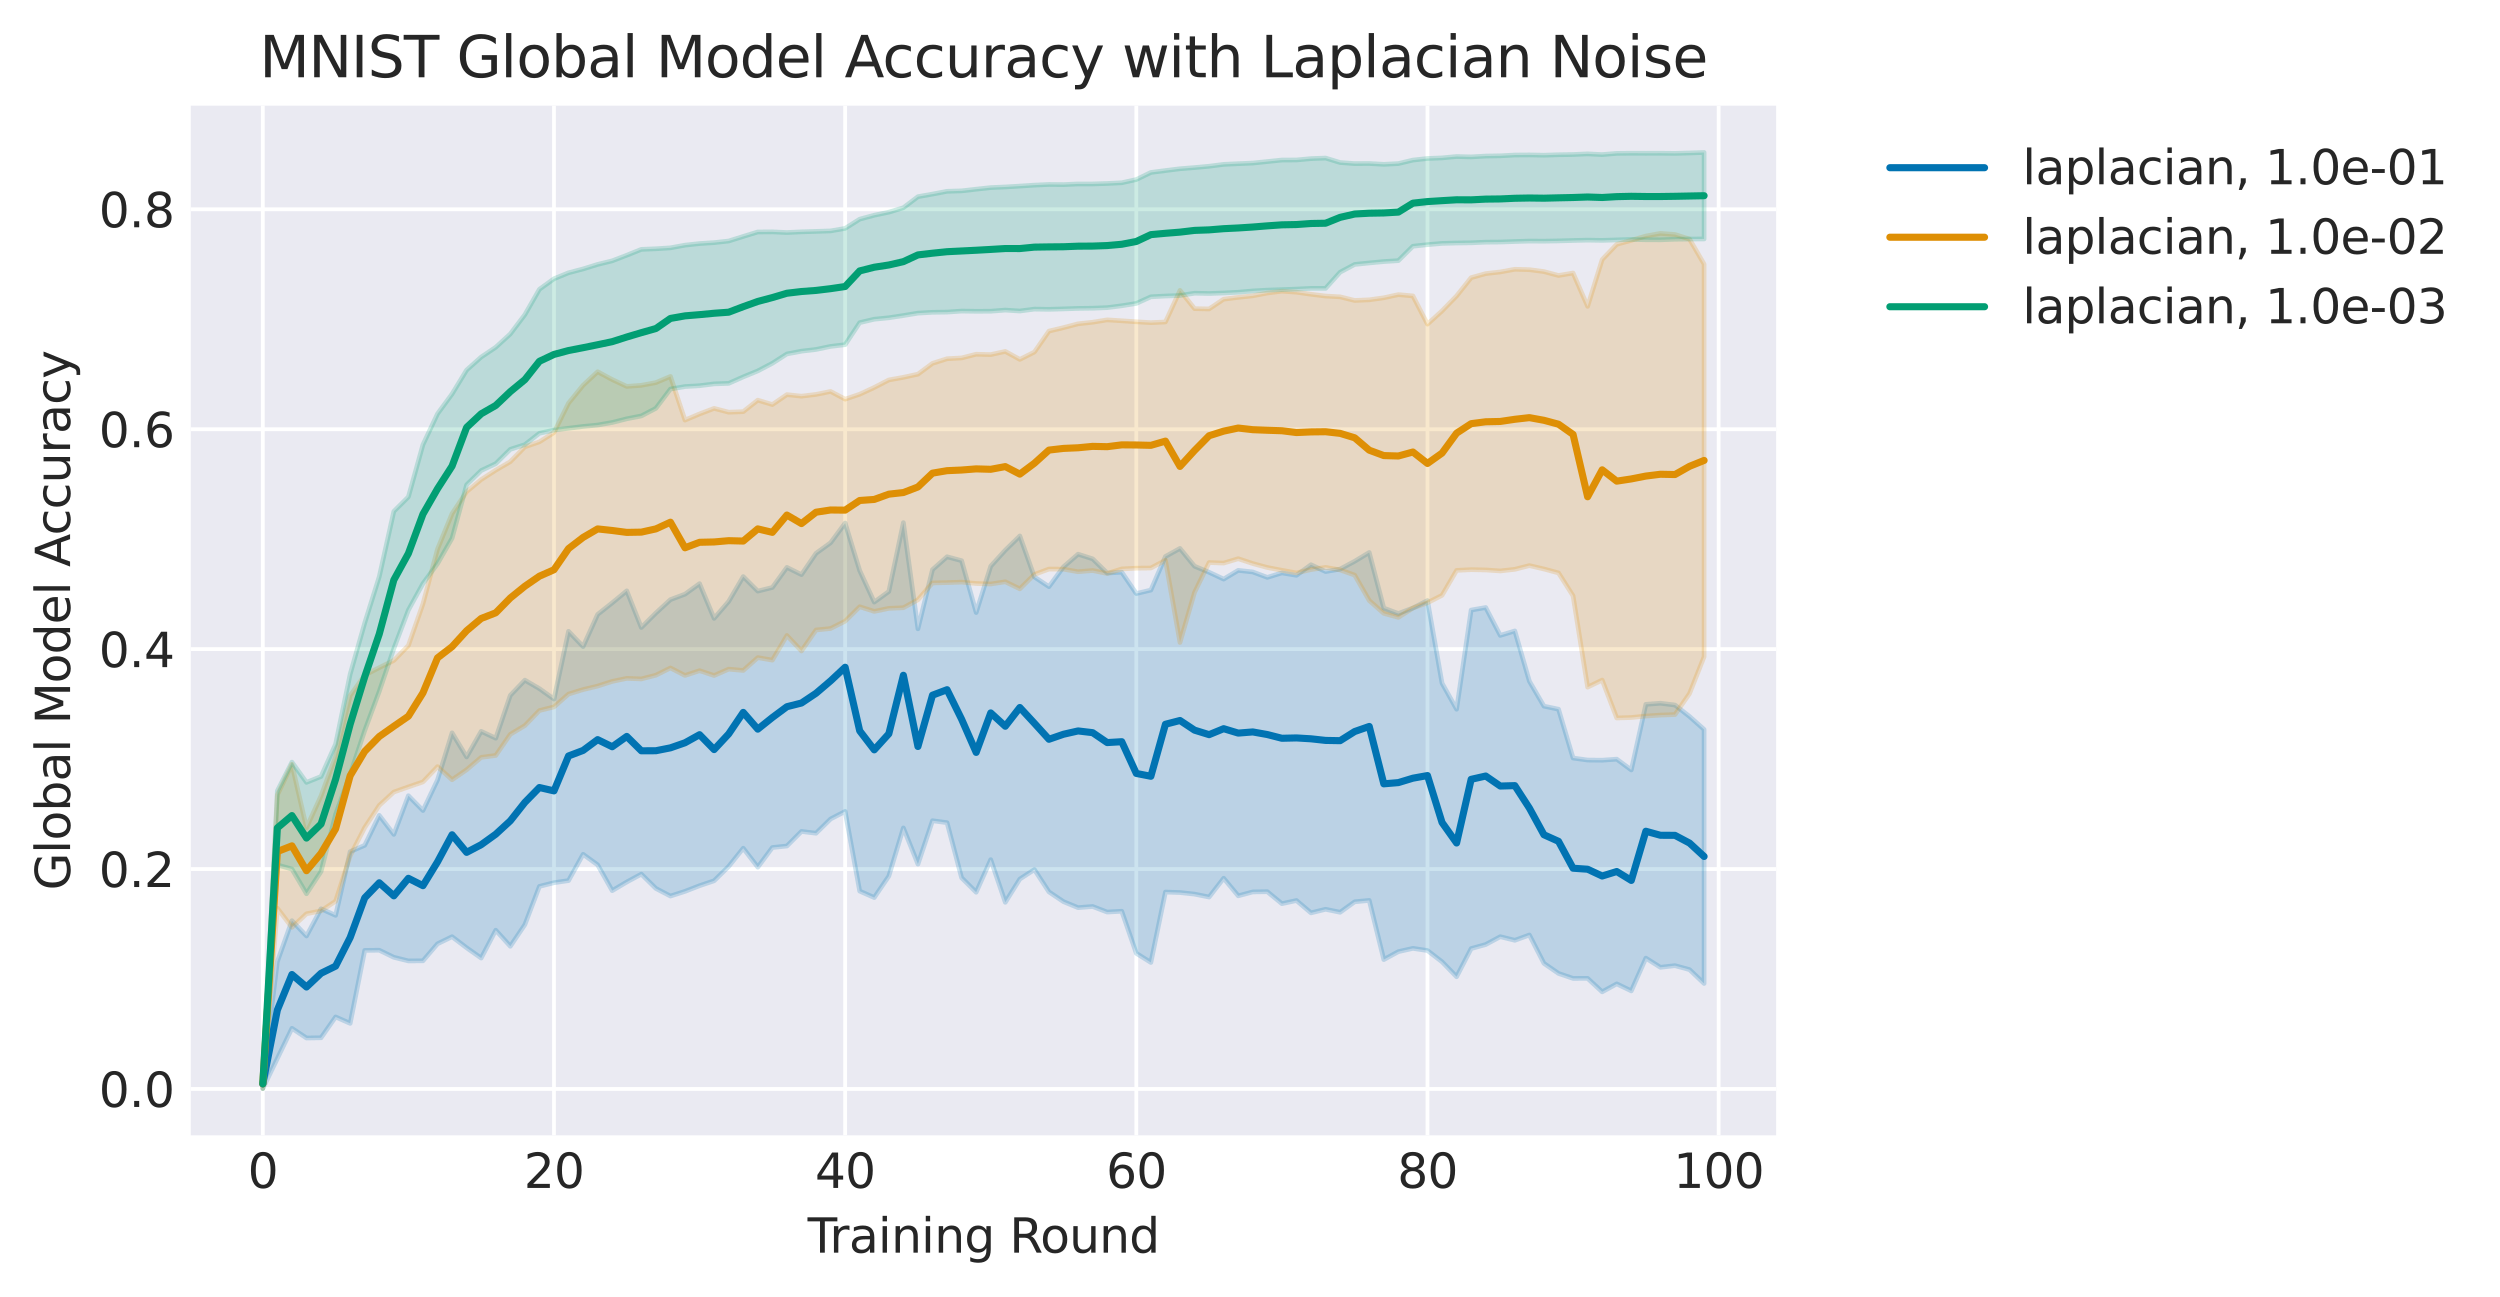 <?xml version="1.0" encoding="utf-8" standalone="no"?>
<!DOCTYPE svg PUBLIC "-//W3C//DTD SVG 1.1//EN"
  "http://www.w3.org/Graphics/SVG/1.1/DTD/svg11.dtd">
<svg height="273.814pt" version="1.1" viewBox="0 0 527.941 273.814" width="527.941pt" xmlns="http://www.w3.org/2000/svg" xmlns:xlink="http://www.w3.org/1999/xlink">
 <defs>
  <style type="text/css">*{stroke-linecap:butt;stroke-linejoin:round;}</style>
 </defs>
 <g id="figure_1">
  <g id="patch_1">
   <path d="M 0 273.814 
L 527.941 273.814 
L 527.941 0 
L 0 0 
z
" style="fill:#ffffff;"/>
  </g>
  <g id="axes_1">
   <g id="patch_2">
    <path d="M 40.281 239.758 
L 375.081 239.758 
L 375.081 22.318 
L 40.281 22.318 
z
" style="fill:#eaeaf2;"/>
   </g>
   <g id="matplotlib.axis_1">
    <g id="xtick_1">
     <g id="line2d_1">
      <path clip-path="url(#pd0e76e15e3)" d="M 55.499 239.758 
L 55.499 22.318 
" style="fill:none;stroke:#ffffff;stroke-linecap:round;stroke-width:0.8;"/>
     </g>
     <g id="line2d_2"/>
     <g id="text_1">
      <!-- 0 -->
      <g style="fill:#262626;" transform="translate(52.318 250.857)scale(0.1 -0.1)">
       <defs>
        <path d="M 2034 4250 
Q 1547 4250 1301 3770 
Q 1056 3291 1056 2328 
Q 1056 1369 1301 889 
Q 1547 409 2034 409 
Q 2525 409 2770 889 
Q 3016 1369 3016 2328 
Q 3016 3291 2770 3770 
Q 2525 4250 2034 4250 
z
M 2034 4750 
Q 2819 4750 3233 4129 
Q 3647 3509 3647 2328 
Q 3647 1150 3233 529 
Q 2819 -91 2034 -91 
Q 1250 -91 836 529 
Q 422 1150 422 2328 
Q 422 3509 836 4129 
Q 1250 4750 2034 4750 
z
" id="DejaVuSans-30" transform="scale(0.016)"/>
       </defs>
       <use xlink:href="#DejaVuSans-30"/>
      </g>
     </g>
    </g>
    <g id="xtick_2">
     <g id="line2d_3">
      <path clip-path="url(#pd0e76e15e3)" d="M 116.987 239.758 
L 116.987 22.318 
" style="fill:none;stroke:#ffffff;stroke-linecap:round;stroke-width:0.8;"/>
     </g>
     <g id="line2d_4"/>
     <g id="text_2">
      <!-- 20 -->
      <g style="fill:#262626;" transform="translate(110.625 250.857)scale(0.1 -0.1)">
       <defs>
        <path d="M 1228 531 
L 3431 531 
L 3431 0 
L 469 0 
L 469 531 
Q 828 903 1448 1529 
Q 2069 2156 2228 2338 
Q 2531 2678 2651 2914 
Q 2772 3150 2772 3378 
Q 2772 3750 2511 3984 
Q 2250 4219 1831 4219 
Q 1534 4219 1204 4116 
Q 875 4013 500 3803 
L 500 4441 
Q 881 4594 1212 4672 
Q 1544 4750 1819 4750 
Q 2544 4750 2975 4387 
Q 3406 4025 3406 3419 
Q 3406 3131 3298 2873 
Q 3191 2616 2906 2266 
Q 2828 2175 2409 1742 
Q 1991 1309 1228 531 
z
" id="DejaVuSans-32" transform="scale(0.016)"/>
       </defs>
       <use xlink:href="#DejaVuSans-32"/>
       <use x="63.623" xlink:href="#DejaVuSans-30"/>
      </g>
     </g>
    </g>
    <g id="xtick_3">
     <g id="line2d_5">
      <path clip-path="url(#pd0e76e15e3)" d="M 178.475 239.758 
L 178.475 22.318 
" style="fill:none;stroke:#ffffff;stroke-linecap:round;stroke-width:0.8;"/>
     </g>
     <g id="line2d_6"/>
     <g id="text_3">
      <!-- 40 -->
      <g style="fill:#262626;" transform="translate(172.112 250.857)scale(0.1 -0.1)">
       <defs>
        <path d="M 2419 4116 
L 825 1625 
L 2419 1625 
L 2419 4116 
z
M 2253 4666 
L 3047 4666 
L 3047 1625 
L 3713 1625 
L 3713 1100 
L 3047 1100 
L 3047 0 
L 2419 0 
L 2419 1100 
L 313 1100 
L 313 1709 
L 2253 4666 
z
" id="DejaVuSans-34" transform="scale(0.016)"/>
       </defs>
       <use xlink:href="#DejaVuSans-34"/>
       <use x="63.623" xlink:href="#DejaVuSans-30"/>
      </g>
     </g>
    </g>
    <g id="xtick_4">
     <g id="line2d_7">
      <path clip-path="url(#pd0e76e15e3)" d="M 239.962 239.758 
L 239.962 22.318 
" style="fill:none;stroke:#ffffff;stroke-linecap:round;stroke-width:0.8;"/>
     </g>
     <g id="line2d_8"/>
     <g id="text_4">
      <!-- 60 -->
      <g style="fill:#262626;" transform="translate(233.6 250.857)scale(0.1 -0.1)">
       <defs>
        <path d="M 2113 2584 
Q 1688 2584 1439 2293 
Q 1191 2003 1191 1497 
Q 1191 994 1439 701 
Q 1688 409 2113 409 
Q 2538 409 2786 701 
Q 3034 994 3034 1497 
Q 3034 2003 2786 2293 
Q 2538 2584 2113 2584 
z
M 3366 4563 
L 3366 3988 
Q 3128 4100 2886 4159 
Q 2644 4219 2406 4219 
Q 1781 4219 1451 3797 
Q 1122 3375 1075 2522 
Q 1259 2794 1537 2939 
Q 1816 3084 2150 3084 
Q 2853 3084 3261 2657 
Q 3669 2231 3669 1497 
Q 3669 778 3244 343 
Q 2819 -91 2113 -91 
Q 1303 -91 875 529 
Q 447 1150 447 2328 
Q 447 3434 972 4092 
Q 1497 4750 2381 4750 
Q 2619 4750 2861 4703 
Q 3103 4656 3366 4563 
z
" id="DejaVuSans-36" transform="scale(0.016)"/>
       </defs>
       <use xlink:href="#DejaVuSans-36"/>
       <use x="63.623" xlink:href="#DejaVuSans-30"/>
      </g>
     </g>
    </g>
    <g id="xtick_5">
     <g id="line2d_9">
      <path clip-path="url(#pd0e76e15e3)" d="M 301.45 239.758 
L 301.45 22.318 
" style="fill:none;stroke:#ffffff;stroke-linecap:round;stroke-width:0.8;"/>
     </g>
     <g id="line2d_10"/>
     <g id="text_5">
      <!-- 80 -->
      <g style="fill:#262626;" transform="translate(295.087 250.857)scale(0.1 -0.1)">
       <defs>
        <path d="M 2034 2216 
Q 1584 2216 1326 1975 
Q 1069 1734 1069 1313 
Q 1069 891 1326 650 
Q 1584 409 2034 409 
Q 2484 409 2743 651 
Q 3003 894 3003 1313 
Q 3003 1734 2745 1975 
Q 2488 2216 2034 2216 
z
M 1403 2484 
Q 997 2584 770 2862 
Q 544 3141 544 3541 
Q 544 4100 942 4425 
Q 1341 4750 2034 4750 
Q 2731 4750 3128 4425 
Q 3525 4100 3525 3541 
Q 3525 3141 3298 2862 
Q 3072 2584 2669 2484 
Q 3125 2378 3379 2068 
Q 3634 1759 3634 1313 
Q 3634 634 3220 271 
Q 2806 -91 2034 -91 
Q 1263 -91 848 271 
Q 434 634 434 1313 
Q 434 1759 690 2068 
Q 947 2378 1403 2484 
z
M 1172 3481 
Q 1172 3119 1398 2916 
Q 1625 2713 2034 2713 
Q 2441 2713 2670 2916 
Q 2900 3119 2900 3481 
Q 2900 3844 2670 4047 
Q 2441 4250 2034 4250 
Q 1625 4250 1398 4047 
Q 1172 3844 1172 3481 
z
" id="DejaVuSans-38" transform="scale(0.016)"/>
       </defs>
       <use xlink:href="#DejaVuSans-38"/>
       <use x="63.623" xlink:href="#DejaVuSans-30"/>
      </g>
     </g>
    </g>
    <g id="xtick_6">
     <g id="line2d_11">
      <path clip-path="url(#pd0e76e15e3)" d="M 362.937 239.758 
L 362.937 22.318 
" style="fill:none;stroke:#ffffff;stroke-linecap:round;stroke-width:0.8;"/>
     </g>
     <g id="line2d_12"/>
     <g id="text_6">
      <!-- 100 -->
      <g style="fill:#262626;" transform="translate(353.394 250.857)scale(0.1 -0.1)">
       <defs>
        <path d="M 794 531 
L 1825 531 
L 1825 4091 
L 703 3866 
L 703 4441 
L 1819 4666 
L 2450 4666 
L 2450 531 
L 3481 531 
L 3481 0 
L 794 0 
L 794 531 
z
" id="DejaVuSans-31" transform="scale(0.016)"/>
       </defs>
       <use xlink:href="#DejaVuSans-31"/>
       <use x="63.623" xlink:href="#DejaVuSans-30"/>
       <use x="127.246" xlink:href="#DejaVuSans-30"/>
      </g>
     </g>
    </g>
    <g id="text_7">
     <!-- Training Round -->
     <g style="fill:#262626;" transform="translate(170.546 264.535)scale(0.1 -0.1)">
      <defs>
       <path d="M -19 4666 
L 3928 4666 
L 3928 4134 
L 2272 4134 
L 2272 0 
L 1638 0 
L 1638 4134 
L -19 4134 
L -19 4666 
z
" id="DejaVuSans-54" transform="scale(0.016)"/>
       <path d="M 2631 2963 
Q 2534 3019 2420 3045 
Q 2306 3072 2169 3072 
Q 1681 3072 1420 2755 
Q 1159 2438 1159 1844 
L 1159 0 
L 581 0 
L 581 3500 
L 1159 3500 
L 1159 2956 
Q 1341 3275 1631 3429 
Q 1922 3584 2338 3584 
Q 2397 3584 2469 3576 
Q 2541 3569 2628 3553 
L 2631 2963 
z
" id="DejaVuSans-72" transform="scale(0.016)"/>
       <path d="M 2194 1759 
Q 1497 1759 1228 1600 
Q 959 1441 959 1056 
Q 959 750 1161 570 
Q 1363 391 1709 391 
Q 2188 391 2477 730 
Q 2766 1069 2766 1631 
L 2766 1759 
L 2194 1759 
z
M 3341 1997 
L 3341 0 
L 2766 0 
L 2766 531 
Q 2569 213 2275 61 
Q 1981 -91 1556 -91 
Q 1019 -91 701 211 
Q 384 513 384 1019 
Q 384 1609 779 1909 
Q 1175 2209 1959 2209 
L 2766 2209 
L 2766 2266 
Q 2766 2663 2505 2880 
Q 2244 3097 1772 3097 
Q 1472 3097 1187 3025 
Q 903 2953 641 2809 
L 641 3341 
Q 956 3463 1253 3523 
Q 1550 3584 1831 3584 
Q 2591 3584 2966 3190 
Q 3341 2797 3341 1997 
z
" id="DejaVuSans-61" transform="scale(0.016)"/>
       <path d="M 603 3500 
L 1178 3500 
L 1178 0 
L 603 0 
L 603 3500 
z
M 603 4863 
L 1178 4863 
L 1178 4134 
L 603 4134 
L 603 4863 
z
" id="DejaVuSans-69" transform="scale(0.016)"/>
       <path d="M 3513 2113 
L 3513 0 
L 2938 0 
L 2938 2094 
Q 2938 2591 2744 2837 
Q 2550 3084 2163 3084 
Q 1697 3084 1428 2787 
Q 1159 2491 1159 1978 
L 1159 0 
L 581 0 
L 581 3500 
L 1159 3500 
L 1159 2956 
Q 1366 3272 1645 3428 
Q 1925 3584 2291 3584 
Q 2894 3584 3203 3211 
Q 3513 2838 3513 2113 
z
" id="DejaVuSans-6e" transform="scale(0.016)"/>
       <path d="M 2906 1791 
Q 2906 2416 2648 2759 
Q 2391 3103 1925 3103 
Q 1463 3103 1205 2759 
Q 947 2416 947 1791 
Q 947 1169 1205 825 
Q 1463 481 1925 481 
Q 2391 481 2648 825 
Q 2906 1169 2906 1791 
z
M 3481 434 
Q 3481 -459 3084 -895 
Q 2688 -1331 1869 -1331 
Q 1566 -1331 1297 -1286 
Q 1028 -1241 775 -1147 
L 775 -588 
Q 1028 -725 1275 -790 
Q 1522 -856 1778 -856 
Q 2344 -856 2625 -561 
Q 2906 -266 2906 331 
L 2906 616 
Q 2728 306 2450 153 
Q 2172 0 1784 0 
Q 1141 0 747 490 
Q 353 981 353 1791 
Q 353 2603 747 3093 
Q 1141 3584 1784 3584 
Q 2172 3584 2450 3431 
Q 2728 3278 2906 2969 
L 2906 3500 
L 3481 3500 
L 3481 434 
z
" id="DejaVuSans-67" transform="scale(0.016)"/>
       <path id="DejaVuSans-20" transform="scale(0.016)"/>
       <path d="M 2841 2188 
Q 3044 2119 3236 1894 
Q 3428 1669 3622 1275 
L 4263 0 
L 3584 0 
L 2988 1197 
Q 2756 1666 2539 1819 
Q 2322 1972 1947 1972 
L 1259 1972 
L 1259 0 
L 628 0 
L 628 4666 
L 2053 4666 
Q 2853 4666 3247 4331 
Q 3641 3997 3641 3322 
Q 3641 2881 3436 2590 
Q 3231 2300 2841 2188 
z
M 1259 4147 
L 1259 2491 
L 2053 2491 
Q 2509 2491 2742 2702 
Q 2975 2913 2975 3322 
Q 2975 3731 2742 3939 
Q 2509 4147 2053 4147 
L 1259 4147 
z
" id="DejaVuSans-52" transform="scale(0.016)"/>
       <path d="M 1959 3097 
Q 1497 3097 1228 2736 
Q 959 2375 959 1747 
Q 959 1119 1226 758 
Q 1494 397 1959 397 
Q 2419 397 2687 759 
Q 2956 1122 2956 1747 
Q 2956 2369 2687 2733 
Q 2419 3097 1959 3097 
z
M 1959 3584 
Q 2709 3584 3137 3096 
Q 3566 2609 3566 1747 
Q 3566 888 3137 398 
Q 2709 -91 1959 -91 
Q 1206 -91 779 398 
Q 353 888 353 1747 
Q 353 2609 779 3096 
Q 1206 3584 1959 3584 
z
" id="DejaVuSans-6f" transform="scale(0.016)"/>
       <path d="M 544 1381 
L 544 3500 
L 1119 3500 
L 1119 1403 
Q 1119 906 1312 657 
Q 1506 409 1894 409 
Q 2359 409 2629 706 
Q 2900 1003 2900 1516 
L 2900 3500 
L 3475 3500 
L 3475 0 
L 2900 0 
L 2900 538 
Q 2691 219 2414 64 
Q 2138 -91 1772 -91 
Q 1169 -91 856 284 
Q 544 659 544 1381 
z
M 1991 3584 
L 1991 3584 
z
" id="DejaVuSans-75" transform="scale(0.016)"/>
       <path d="M 2906 2969 
L 2906 4863 
L 3481 4863 
L 3481 0 
L 2906 0 
L 2906 525 
Q 2725 213 2448 61 
Q 2172 -91 1784 -91 
Q 1150 -91 751 415 
Q 353 922 353 1747 
Q 353 2572 751 3078 
Q 1150 3584 1784 3584 
Q 2172 3584 2448 3432 
Q 2725 3281 2906 2969 
z
M 947 1747 
Q 947 1113 1208 752 
Q 1469 391 1925 391 
Q 2381 391 2643 752 
Q 2906 1113 2906 1747 
Q 2906 2381 2643 2742 
Q 2381 3103 1925 3103 
Q 1469 3103 1208 2742 
Q 947 2381 947 1747 
z
" id="DejaVuSans-64" transform="scale(0.016)"/>
      </defs>
      <use xlink:href="#DejaVuSans-54"/>
      <use x="46.334" xlink:href="#DejaVuSans-72"/>
      <use x="87.447" xlink:href="#DejaVuSans-61"/>
      <use x="148.727" xlink:href="#DejaVuSans-69"/>
      <use x="176.51" xlink:href="#DejaVuSans-6e"/>
      <use x="239.889" xlink:href="#DejaVuSans-69"/>
      <use x="267.672" xlink:href="#DejaVuSans-6e"/>
      <use x="331.051" xlink:href="#DejaVuSans-67"/>
      <use x="394.527" xlink:href="#DejaVuSans-20"/>
      <use x="426.314" xlink:href="#DejaVuSans-52"/>
      <use x="491.297" xlink:href="#DejaVuSans-6f"/>
      <use x="552.479" xlink:href="#DejaVuSans-75"/>
      <use x="615.857" xlink:href="#DejaVuSans-6e"/>
      <use x="679.236" xlink:href="#DejaVuSans-64"/>
     </g>
    </g>
   </g>
   <g id="matplotlib.axis_2">
    <g id="ytick_1">
     <g id="line2d_13">
      <path clip-path="url(#pd0e76e15e3)" d="M 40.281 229.963 
L 375.081 229.963 
" style="fill:none;stroke:#ffffff;stroke-linecap:round;stroke-width:0.8;"/>
     </g>
     <g id="line2d_14"/>
     <g id="text_8">
      <!-- 0.0 -->
      <g style="fill:#262626;" transform="translate(20.878 233.762)scale(0.1 -0.1)">
       <defs>
        <path d="M 684 794 
L 1344 794 
L 1344 0 
L 684 0 
L 684 794 
z
" id="DejaVuSans-2e" transform="scale(0.016)"/>
       </defs>
       <use xlink:href="#DejaVuSans-30"/>
       <use x="63.623" xlink:href="#DejaVuSans-2e"/>
       <use x="95.41" xlink:href="#DejaVuSans-30"/>
      </g>
     </g>
    </g>
    <g id="ytick_2">
     <g id="line2d_15">
      <path clip-path="url(#pd0e76e15e3)" d="M 40.281 183.521 
L 375.081 183.521 
" style="fill:none;stroke:#ffffff;stroke-linecap:round;stroke-width:0.8;"/>
     </g>
     <g id="line2d_16"/>
     <g id="text_9">
      <!-- 0.2 -->
      <g style="fill:#262626;" transform="translate(20.878 187.32)scale(0.1 -0.1)">
       <use xlink:href="#DejaVuSans-30"/>
       <use x="63.623" xlink:href="#DejaVuSans-2e"/>
       <use x="95.41" xlink:href="#DejaVuSans-32"/>
      </g>
     </g>
    </g>
    <g id="ytick_3">
     <g id="line2d_17">
      <path clip-path="url(#pd0e76e15e3)" d="M 40.281 137.079 
L 375.081 137.079 
" style="fill:none;stroke:#ffffff;stroke-linecap:round;stroke-width:0.8;"/>
     </g>
     <g id="line2d_18"/>
     <g id="text_10">
      <!-- 0.4 -->
      <g style="fill:#262626;" transform="translate(20.878 140.879)scale(0.1 -0.1)">
       <use xlink:href="#DejaVuSans-30"/>
       <use x="63.623" xlink:href="#DejaVuSans-2e"/>
       <use x="95.41" xlink:href="#DejaVuSans-34"/>
      </g>
     </g>
    </g>
    <g id="ytick_4">
     <g id="line2d_19">
      <path clip-path="url(#pd0e76e15e3)" d="M 40.281 90.638 
L 375.081 90.638 
" style="fill:none;stroke:#ffffff;stroke-linecap:round;stroke-width:0.8;"/>
     </g>
     <g id="line2d_20"/>
     <g id="text_11">
      <!-- 0.6 -->
      <g style="fill:#262626;" transform="translate(20.878 94.437)scale(0.1 -0.1)">
       <use xlink:href="#DejaVuSans-30"/>
       <use x="63.623" xlink:href="#DejaVuSans-2e"/>
       <use x="95.41" xlink:href="#DejaVuSans-36"/>
      </g>
     </g>
    </g>
    <g id="ytick_5">
     <g id="line2d_21">
      <path clip-path="url(#pd0e76e15e3)" d="M 40.281 44.196 
L 375.081 44.196 
" style="fill:none;stroke:#ffffff;stroke-linecap:round;stroke-width:0.8;"/>
     </g>
     <g id="line2d_22"/>
     <g id="text_12">
      <!-- 0.8 -->
      <g style="fill:#262626;" transform="translate(20.878 47.995)scale(0.1 -0.1)">
       <use xlink:href="#DejaVuSans-30"/>
       <use x="63.623" xlink:href="#DejaVuSans-2e"/>
       <use x="95.41" xlink:href="#DejaVuSans-38"/>
      </g>
     </g>
    </g>
    <g id="text_13">
     <!-- Global Model Accuracy -->
     <g style="fill:#262626;" transform="translate(14.798 188.008)rotate(-90)scale(0.1 -0.1)">
      <defs>
       <path d="M 3809 666 
L 3809 1919 
L 2778 1919 
L 2778 2438 
L 4434 2438 
L 4434 434 
Q 4069 175 3628 42 
Q 3188 -91 2688 -91 
Q 1594 -91 976 548 
Q 359 1188 359 2328 
Q 359 3472 976 4111 
Q 1594 4750 2688 4750 
Q 3144 4750 3555 4637 
Q 3966 4525 4313 4306 
L 4313 3634 
Q 3963 3931 3569 4081 
Q 3175 4231 2741 4231 
Q 1884 4231 1454 3753 
Q 1025 3275 1025 2328 
Q 1025 1384 1454 906 
Q 1884 428 2741 428 
Q 3075 428 3337 486 
Q 3600 544 3809 666 
z
" id="DejaVuSans-47" transform="scale(0.016)"/>
       <path d="M 603 4863 
L 1178 4863 
L 1178 0 
L 603 0 
L 603 4863 
z
" id="DejaVuSans-6c" transform="scale(0.016)"/>
       <path d="M 3116 1747 
Q 3116 2381 2855 2742 
Q 2594 3103 2138 3103 
Q 1681 3103 1420 2742 
Q 1159 2381 1159 1747 
Q 1159 1113 1420 752 
Q 1681 391 2138 391 
Q 2594 391 2855 752 
Q 3116 1113 3116 1747 
z
M 1159 2969 
Q 1341 3281 1617 3432 
Q 1894 3584 2278 3584 
Q 2916 3584 3314 3078 
Q 3713 2572 3713 1747 
Q 3713 922 3314 415 
Q 2916 -91 2278 -91 
Q 1894 -91 1617 61 
Q 1341 213 1159 525 
L 1159 0 
L 581 0 
L 581 4863 
L 1159 4863 
L 1159 2969 
z
" id="DejaVuSans-62" transform="scale(0.016)"/>
       <path d="M 628 4666 
L 1569 4666 
L 2759 1491 
L 3956 4666 
L 4897 4666 
L 4897 0 
L 4281 0 
L 4281 4097 
L 3078 897 
L 2444 897 
L 1241 4097 
L 1241 0 
L 628 0 
L 628 4666 
z
" id="DejaVuSans-4d" transform="scale(0.016)"/>
       <path d="M 3597 1894 
L 3597 1613 
L 953 1613 
Q 991 1019 1311 708 
Q 1631 397 2203 397 
Q 2534 397 2845 478 
Q 3156 559 3463 722 
L 3463 178 
Q 3153 47 2828 -22 
Q 2503 -91 2169 -91 
Q 1331 -91 842 396 
Q 353 884 353 1716 
Q 353 2575 817 3079 
Q 1281 3584 2069 3584 
Q 2775 3584 3186 3129 
Q 3597 2675 3597 1894 
z
M 3022 2063 
Q 3016 2534 2758 2815 
Q 2500 3097 2075 3097 
Q 1594 3097 1305 2825 
Q 1016 2553 972 2059 
L 3022 2063 
z
" id="DejaVuSans-65" transform="scale(0.016)"/>
       <path d="M 2188 4044 
L 1331 1722 
L 3047 1722 
L 2188 4044 
z
M 1831 4666 
L 2547 4666 
L 4325 0 
L 3669 0 
L 3244 1197 
L 1141 1197 
L 716 0 
L 50 0 
L 1831 4666 
z
" id="DejaVuSans-41" transform="scale(0.016)"/>
       <path d="M 3122 3366 
L 3122 2828 
Q 2878 2963 2633 3030 
Q 2388 3097 2138 3097 
Q 1578 3097 1268 2742 
Q 959 2388 959 1747 
Q 959 1106 1268 751 
Q 1578 397 2138 397 
Q 2388 397 2633 464 
Q 2878 531 3122 666 
L 3122 134 
Q 2881 22 2623 -34 
Q 2366 -91 2075 -91 
Q 1284 -91 818 406 
Q 353 903 353 1747 
Q 353 2603 823 3093 
Q 1294 3584 2113 3584 
Q 2378 3584 2631 3529 
Q 2884 3475 3122 3366 
z
" id="DejaVuSans-63" transform="scale(0.016)"/>
       <path d="M 2059 -325 
Q 1816 -950 1584 -1140 
Q 1353 -1331 966 -1331 
L 506 -1331 
L 506 -850 
L 844 -850 
Q 1081 -850 1212 -737 
Q 1344 -625 1503 -206 
L 1606 56 
L 191 3500 
L 800 3500 
L 1894 763 
L 2988 3500 
L 3597 3500 
L 2059 -325 
z
" id="DejaVuSans-79" transform="scale(0.016)"/>
      </defs>
      <use xlink:href="#DejaVuSans-47"/>
      <use x="77.49" xlink:href="#DejaVuSans-6c"/>
      <use x="105.273" xlink:href="#DejaVuSans-6f"/>
      <use x="166.455" xlink:href="#DejaVuSans-62"/>
      <use x="229.932" xlink:href="#DejaVuSans-61"/>
      <use x="291.211" xlink:href="#DejaVuSans-6c"/>
      <use x="318.994" xlink:href="#DejaVuSans-20"/>
      <use x="350.781" xlink:href="#DejaVuSans-4d"/>
      <use x="437.061" xlink:href="#DejaVuSans-6f"/>
      <use x="498.242" xlink:href="#DejaVuSans-64"/>
      <use x="561.719" xlink:href="#DejaVuSans-65"/>
      <use x="623.242" xlink:href="#DejaVuSans-6c"/>
      <use x="651.025" xlink:href="#DejaVuSans-20"/>
      <use x="682.812" xlink:href="#DejaVuSans-41"/>
      <use x="749.471" xlink:href="#DejaVuSans-63"/>
      <use x="804.451" xlink:href="#DejaVuSans-63"/>
      <use x="859.432" xlink:href="#DejaVuSans-75"/>
      <use x="922.811" xlink:href="#DejaVuSans-72"/>
      <use x="963.924" xlink:href="#DejaVuSans-61"/>
      <use x="1025.203" xlink:href="#DejaVuSans-63"/>
      <use x="1080.184" xlink:href="#DejaVuSans-79"/>
     </g>
    </g>
   </g>
   <g id="PolyCollection_1">
    <defs>
     <path d="M 55.499 -45.935 
L 55.499 -43.94 
L 58.574 -50.301 
L 61.648 -56.655 
L 64.723 -54.611 
L 67.797 -54.661 
L 70.871 -59.059 
L 73.946 -57.703 
L 77.02 -73.114 
L 80.094 -73.151 
L 83.169 -71.655 
L 86.243 -70.891 
L 89.318 -70.912 
L 92.392 -74.504 
L 95.466 -76.004 
L 98.541 -73.662 
L 101.615 -71.496 
L 104.69 -77.376 
L 107.764 -73.984 
L 110.838 -78.551 
L 113.913 -86.63 
L 116.987 -87.408 
L 120.061 -87.853 
L 123.136 -93.404 
L 126.21 -91.177 
L 129.285 -85.73 
L 132.359 -87.556 
L 135.433 -89.219 
L 138.508 -86.194 
L 141.582 -84.589 
L 144.656 -85.578 
L 147.731 -86.774 
L 150.805 -87.813 
L 153.88 -90.842 
L 156.954 -94.689 
L 160.028 -90.688 
L 163.103 -94.836 
L 166.177 -95.157 
L 169.251 -98.232 
L 172.326 -97.855 
L 175.4 -100.865 
L 178.475 -102.457 
L 181.549 -85.631 
L 184.623 -84.27 
L 187.698 -88.802 
L 190.772 -98.976 
L 193.847 -91.329 
L 196.921 -100.494 
L 199.995 -100.087 
L 203.07 -88.445 
L 206.144 -85.395 
L 209.218 -92.276 
L 212.293 -83.271 
L 215.367 -88.18 
L 218.442 -90.182 
L 221.516 -85.468 
L 224.59 -83.403 
L 227.665 -82.136 
L 230.739 -82.384 
L 233.813 -81.206 
L 236.888 -81.38 
L 239.962 -72.496 
L 243.037 -70.565 
L 246.111 -85.434 
L 249.185 -85.328 
L 252.26 -84.998 
L 255.334 -84.38 
L 258.409 -88.348 
L 261.483 -84.638 
L 264.557 -85.464 
L 267.632 -85.507 
L 270.706 -82.983 
L 273.78 -83.641 
L 276.855 -81.04 
L 279.929 -81.797 
L 283.004 -81.164 
L 286.078 -83.378 
L 289.152 -83.667 
L 292.227 -71.172 
L 295.301 -72.848 
L 298.375 -73.543 
L 301.45 -73.081 
L 304.524 -70.708 
L 307.599 -67.552 
L 310.673 -73.496 
L 313.747 -74.351 
L 316.822 -76.007 
L 319.896 -75.245 
L 322.971 -76.366 
L 326.045 -70.375 
L 329.119 -68.25 
L 332.194 -67.196 
L 335.268 -67.204 
L 338.342 -64.362 
L 341.417 -66.045 
L 344.491 -64.56 
L 347.566 -71.479 
L 350.64 -69.541 
L 353.714 -69.892 
L 356.789 -69.051 
L 359.863 -66.129 
L 359.863 -119.769 
L 359.863 -119.769 
L 356.789 -122.508 
L 353.714 -124.929 
L 350.64 -125.309 
L 347.566 -125.072 
L 344.491 -111.22 
L 341.417 -113.497 
L 338.342 -113.276 
L 335.268 -113.308 
L 332.194 -113.739 
L 329.119 -124.046 
L 326.045 -124.69 
L 322.971 -129.955 
L 319.896 -140.573 
L 316.822 -139.632 
L 313.747 -145.519 
L 310.673 -144.982 
L 307.599 -124.042 
L 304.524 -129.547 
L 301.45 -146.987 
L 298.375 -145.416 
L 295.301 -144.248 
L 292.227 -145.402 
L 289.152 -157.143 
L 286.078 -155.29 
L 283.004 -153.637 
L 279.929 -153.115 
L 276.855 -154.551 
L 273.78 -152.322 
L 270.706 -152.835 
L 267.632 -151.884 
L 264.557 -153.029 
L 261.483 -153.367 
L 258.409 -151.522 
L 255.334 -152.964 
L 252.26 -154.244 
L 249.185 -158.001 
L 246.111 -156.299 
L 243.037 -149.201 
L 239.962 -148.472 
L 236.888 -152.986 
L 233.813 -152.794 
L 230.739 -155.802 
L 227.665 -156.781 
L 224.59 -154.115 
L 221.516 -149.926 
L 218.442 -151.975 
L 215.367 -160.629 
L 212.293 -157.626 
L 209.218 -154.246 
L 206.144 -144.461 
L 203.07 -155.412 
L 199.995 -156.24 
L 196.921 -153.523 
L 193.847 -141.023 
L 190.772 -163.441 
L 187.698 -148.902 
L 184.623 -146.665 
L 181.549 -153.321 
L 178.475 -163.356 
L 175.4 -159.194 
L 172.326 -156.968 
L 169.251 -152.47 
L 166.177 -153.995 
L 163.103 -149.753 
L 160.028 -148.984 
L 156.954 -152.054 
L 153.88 -146.809 
L 150.805 -143.232 
L 147.731 -150.558 
L 144.656 -148.341 
L 141.582 -147.188 
L 138.508 -144.358 
L 135.433 -141.304 
L 132.359 -149.039 
L 129.285 -146.506 
L 126.21 -144.066 
L 123.136 -137.276 
L 120.061 -140.493 
L 116.987 -126.187 
L 113.913 -128.388 
L 110.838 -130.179 
L 107.764 -126.967 
L 104.69 -117.921 
L 101.615 -119.372 
L 98.541 -113.972 
L 95.466 -119.055 
L 92.392 -109.107 
L 89.318 -102.651 
L 86.243 -105.778 
L 83.169 -97.612 
L 80.094 -101.63 
L 77.02 -95.305 
L 73.946 -93.962 
L 70.871 -80.514 
L 67.797 -81.9 
L 64.723 -76.155 
L 61.648 -79.383 
L 58.574 -70.754 
L 55.499 -45.935 
z
" id="mf970bd22b6" style="stroke:#0173b2;stroke-opacity:0.2;"/>
    </defs>
    <g clip-path="url(#pd0e76e15e3)">
     <use style="fill:#0173b2;fill-opacity:0.2;stroke:#0173b2;stroke-opacity:0.2;" x="0" xlink:href="#mf970bd22b6" y="273.814"/>
    </g>
   </g>
   <g id="PolyCollection_2">
    <defs>
     <path d="M 55.499 -45.935 
L 55.499 -43.94 
L 58.574 -82.021 
L 61.648 -77.977 
L 64.723 -80.846 
L 67.797 -81.462 
L 70.871 -83.504 
L 73.946 -93.089 
L 77.02 -99.058 
L 80.094 -103.738 
L 83.169 -106.555 
L 86.243 -107.637 
L 89.318 -108.691 
L 92.392 -111.917 
L 95.466 -109.153 
L 98.541 -111.265 
L 101.615 -113.878 
L 104.69 -114.281 
L 107.764 -118.75 
L 110.838 -120.589 
L 113.913 -123.768 
L 116.987 -124.53 
L 120.061 -127.247 
L 123.136 -128.192 
L 126.21 -128.931 
L 129.285 -129.918 
L 132.359 -130.559 
L 135.433 -130.442 
L 138.508 -131.229 
L 141.582 -132.757 
L 144.656 -131.174 
L 147.731 -132.184 
L 150.805 -131.16 
L 153.88 -132.507 
L 156.954 -132.228 
L 160.028 -134.945 
L 163.103 -134.408 
L 166.177 -139.615 
L 169.251 -136.346 
L 172.326 -140.775 
L 175.4 -141.086 
L 178.475 -142.644 
L 181.549 -145.684 
L 184.623 -144.7 
L 187.698 -145.343 
L 190.772 -145.473 
L 193.847 -147.155 
L 196.921 -150.712 
L 199.995 -150.78 
L 203.07 -150.885 
L 206.144 -150.591 
L 209.218 -150.489 
L 212.293 -150.958 
L 215.367 -149.463 
L 218.442 -152.502 
L 221.516 -153.64 
L 224.59 -153.619 
L 227.665 -153.076 
L 230.739 -153.337 
L 233.813 -152.703 
L 236.888 -153.671 
L 239.962 -153.827 
L 243.037 -153.861 
L 246.111 -155.5 
L 249.185 -138.143 
L 252.26 -148.718 
L 255.334 -155.018 
L 258.409 -154.905 
L 261.483 -155.829 
L 264.557 -154.804 
L 267.632 -153.97 
L 270.706 -153.382 
L 273.78 -152.826 
L 276.855 -153.535 
L 279.929 -153.989 
L 283.004 -153.465 
L 286.078 -152.362 
L 289.152 -146.994 
L 292.227 -144.286 
L 295.301 -143.441 
L 298.375 -145.401 
L 301.45 -146.524 
L 304.524 -148.096 
L 307.599 -153.364 
L 310.673 -153.516 
L 313.747 -153.453 
L 316.822 -153.243 
L 319.896 -153.589 
L 322.971 -154.377 
L 326.045 -153.654 
L 329.119 -152.829 
L 332.194 -147.987 
L 335.268 -128.701 
L 338.342 -130.197 
L 341.417 -122.197 
L 344.491 -122.292 
L 347.566 -122.599 
L 350.64 -122.803 
L 353.714 -122.911 
L 356.789 -127.357 
L 359.863 -135.128 
L 359.863 -218.035 
L 359.863 -218.035 
L 356.789 -223.322 
L 353.714 -224.29 
L 350.64 -224.526 
L 347.566 -223.964 
L 344.491 -223.064 
L 341.417 -222.218 
L 338.342 -218.996 
L 335.268 -209.119 
L 332.194 -216.155 
L 329.119 -215.638 
L 326.045 -216.461 
L 322.971 -216.864 
L 319.896 -216.95 
L 316.822 -216.384 
L 313.747 -216.035 
L 310.673 -215.177 
L 307.599 -211.317 
L 304.524 -208.162 
L 301.45 -205.362 
L 298.375 -211.321 
L 295.301 -211.598 
L 292.227 -210.927 
L 289.152 -210.5 
L 286.078 -210.363 
L 283.004 -211.129 
L 279.929 -211.296 
L 276.855 -211.674 
L 273.78 -212.111 
L 270.706 -212.321 
L 267.632 -211.936 
L 264.557 -211.346 
L 261.483 -211.017 
L 258.409 -210.635 
L 255.334 -208.572 
L 252.26 -208.637 
L 249.185 -212.49 
L 246.111 -205.82 
L 243.037 -205.677 
L 239.962 -205.861 
L 236.888 -206.07 
L 233.813 -206.266 
L 230.739 -205.766 
L 227.665 -205.434 
L 224.59 -204.624 
L 221.516 -203.895 
L 218.442 -199.472 
L 215.367 -197.919 
L 212.293 -199.604 
L 209.218 -198.93 
L 206.144 -199.008 
L 203.07 -198.226 
L 199.995 -198.059 
L 196.921 -197.082 
L 193.847 -194.799 
L 190.772 -194.13 
L 187.698 -193.575 
L 184.623 -191.988 
L 181.549 -190.563 
L 178.475 -189.522 
L 175.4 -191.149 
L 172.326 -190.521 
L 169.251 -190.149 
L 166.177 -190.479 
L 163.103 -188.377 
L 160.028 -189.309 
L 156.954 -186.882 
L 153.88 -186.766 
L 150.805 -187.573 
L 147.731 -186.404 
L 144.656 -185.098 
L 141.582 -194.318 
L 138.508 -193.019 
L 135.433 -192.442 
L 132.359 -192.214 
L 129.285 -193.657 
L 126.21 -195.311 
L 123.136 -192.457 
L 120.061 -188.677 
L 116.987 -182.465 
L 113.913 -180.51 
L 110.838 -179.452 
L 107.764 -176.321 
L 104.69 -174.526 
L 101.615 -172.543 
L 98.541 -169.984 
L 95.466 -165.35 
L 92.392 -157.855 
L 89.318 -146.295 
L 86.243 -137.498 
L 83.169 -134.342 
L 80.094 -132.828 
L 77.02 -131.233 
L 73.946 -126.927 
L 70.871 -114.057 
L 67.797 -105.754 
L 64.723 -99.038 
L 61.648 -112.403 
L 58.574 -105.945 
L 55.499 -45.935 
z
" id="m05cf1c4bf0" style="stroke:#de8f05;stroke-opacity:0.2;"/>
    </defs>
    <g clip-path="url(#pd0e76e15e3)">
     <use style="fill:#de8f05;fill-opacity:0.2;stroke:#de8f05;stroke-opacity:0.2;" x="0" xlink:href="#m05cf1c4bf0" y="273.814"/>
    </g>
   </g>
   <g id="PolyCollection_3">
    <defs>
     <path d="M 55.499 -45.935 
L 55.499 -43.94 
L 58.574 -91.154 
L 61.648 -90.293 
L 64.723 -85.077 
L 67.797 -89.768 
L 70.871 -101.829 
L 73.946 -110.294 
L 77.02 -119.534 
L 80.094 -127.822 
L 83.169 -136.854 
L 86.243 -144.984 
L 89.318 -150.582 
L 92.392 -154.777 
L 95.466 -160.153 
L 98.541 -171.44 
L 101.615 -174.448 
L 104.69 -175.903 
L 107.764 -178.927 
L 110.838 -179.915 
L 113.913 -182.314 
L 116.987 -182.988 
L 120.061 -183.374 
L 123.136 -183.76 
L 126.21 -184.054 
L 129.285 -184.595 
L 132.359 -185.375 
L 135.433 -185.976 
L 138.508 -187.59 
L 141.582 -191.66 
L 144.656 -192.18 
L 147.731 -192.36 
L 150.805 -192.748 
L 153.88 -192.855 
L 156.954 -194.223 
L 160.028 -195.486 
L 163.103 -197.098 
L 166.177 -199.071 
L 169.251 -199.653 
L 172.326 -200.019 
L 175.4 -200.66 
L 178.475 -201.029 
L 181.549 -205.678 
L 184.623 -206.403 
L 187.698 -206.705 
L 190.772 -207.177 
L 193.847 -207.686 
L 196.921 -207.862 
L 199.995 -207.905 
L 203.07 -208.121 
L 206.144 -208.075 
L 209.218 -208.09 
L 212.293 -208.332 
L 215.367 -208.133 
L 218.442 -208.538 
L 221.516 -208.49 
L 224.59 -208.582 
L 227.665 -208.684 
L 230.739 -208.726 
L 233.813 -208.848 
L 236.888 -209.242 
L 239.962 -209.739 
L 243.037 -211.135 
L 246.111 -211.301 
L 249.185 -211.409 
L 252.26 -211.895 
L 255.334 -211.833 
L 258.409 -211.942 
L 261.483 -212.099 
L 264.557 -212.369 
L 267.632 -212.544 
L 270.706 -212.654 
L 273.78 -212.762 
L 276.855 -212.916 
L 279.929 -212.915 
L 283.004 -216.335 
L 286.078 -217.971 
L 289.152 -218.286 
L 292.227 -218.576 
L 295.301 -218.774 
L 298.375 -221.817 
L 301.45 -222.146 
L 304.524 -222.413 
L 307.599 -222.494 
L 310.673 -222.538 
L 313.747 -222.674 
L 316.822 -222.699 
L 319.896 -222.812 
L 322.971 -222.903 
L 326.045 -222.884 
L 329.119 -222.941 
L 332.194 -223.028 
L 335.268 -223.104 
L 338.342 -223.049 
L 341.417 -223.151 
L 344.491 -223.255 
L 347.566 -223.183 
L 350.64 -223.172 
L 353.714 -223.293 
L 356.789 -223.333 
L 359.863 -223.353 
L 359.863 -241.613 
L 359.863 -241.613 
L 356.789 -241.511 
L 353.714 -241.424 
L 350.64 -241.457 
L 347.566 -241.447 
L 344.491 -241.461 
L 341.417 -241.426 
L 338.342 -241.168 
L 335.268 -241.322 
L 332.194 -241.184 
L 329.119 -241.137 
L 326.045 -241.037 
L 322.971 -241.099 
L 319.896 -241.074 
L 316.822 -240.909 
L 313.747 -240.858 
L 310.673 -240.68 
L 307.599 -240.76 
L 304.524 -240.469 
L 301.45 -240.347 
L 298.375 -240.008 
L 295.301 -239.272 
L 292.227 -239.11 
L 289.152 -239.289 
L 286.078 -239.268 
L 283.004 -239.494 
L 279.929 -240.434 
L 276.855 -240.318 
L 273.78 -240.03 
L 270.706 -240.017 
L 267.632 -239.697 
L 264.557 -239.379 
L 261.483 -239.248 
L 258.409 -239.103 
L 255.334 -238.707 
L 252.26 -238.424 
L 249.185 -238.179 
L 246.111 -237.793 
L 243.037 -237.396 
L 239.962 -235.901 
L 236.888 -235.22 
L 233.813 -235.068 
L 230.739 -234.97 
L 227.665 -234.971 
L 224.59 -234.829 
L 221.516 -234.863 
L 218.442 -234.717 
L 215.367 -234.517 
L 212.293 -234.331 
L 209.218 -234.195 
L 206.144 -233.862 
L 203.07 -233.508 
L 199.995 -233.417 
L 196.921 -232.826 
L 193.847 -232.282 
L 190.772 -229.948 
L 187.698 -229.008 
L 184.623 -228.365 
L 181.549 -227.534 
L 178.475 -225.587 
L 175.4 -225.051 
L 172.326 -224.949 
L 169.251 -224.856 
L 166.177 -224.708 
L 163.103 -224.851 
L 160.028 -224.827 
L 156.954 -223.884 
L 153.88 -222.918 
L 150.805 -222.578 
L 147.731 -222.38 
L 144.656 -222.043 
L 141.582 -221.477 
L 138.508 -221.28 
L 135.433 -221.153 
L 132.359 -219.919 
L 129.285 -218.731 
L 126.21 -217.978 
L 123.136 -217.018 
L 120.061 -216.208 
L 116.987 -214.945 
L 113.913 -212.723 
L 110.838 -207.365 
L 107.764 -203.292 
L 104.69 -200.482 
L 101.615 -198.413 
L 98.541 -195.673 
L 95.466 -190.618 
L 92.392 -186.427 
L 89.318 -179.912 
L 86.243 -168.891 
L 83.169 -165.828 
L 80.094 -152.045 
L 77.02 -142.245 
L 73.946 -131.445 
L 70.871 -116.683 
L 67.797 -109.836 
L 64.723 -108.595 
L 61.648 -112.87 
L 58.574 -106.802 
L 55.499 -45.935 
z
" id="m7aceb3ab39" style="stroke:#029e73;stroke-opacity:0.2;"/>
    </defs>
    <g clip-path="url(#pd0e76e15e3)">
     <use style="fill:#029e73;fill-opacity:0.2;stroke:#029e73;stroke-opacity:0.2;" x="0" xlink:href="#m7aceb3ab39" y="273.814"/>
    </g>
   </g>
   <g id="line2d_23">
    <path clip-path="url(#pd0e76e15e3)" d="M 55.499 228.877 
L 58.574 213.287 
L 61.648 205.796 
L 64.723 208.431 
L 67.797 205.534 
L 70.871 204.028 
L 73.946 197.982 
L 77.02 189.605 
L 80.094 186.424 
L 83.169 189.181 
L 86.243 185.48 
L 89.318 187.033 
L 92.392 182.009 
L 95.466 176.285 
L 98.541 179.997 
L 101.615 178.381 
L 104.69 176.166 
L 107.764 173.339 
L 110.838 169.449 
L 113.913 166.306 
L 116.987 167.017 
L 120.061 159.641 
L 123.136 158.474 
L 126.21 156.193 
L 129.285 157.697 
L 132.359 155.517 
L 135.433 158.553 
L 138.508 158.538 
L 141.582 157.926 
L 144.656 156.855 
L 147.731 155.148 
L 150.805 158.292 
L 153.88 154.988 
L 156.954 150.443 
L 160.028 153.978 
L 163.103 151.52 
L 166.177 149.238 
L 169.251 148.463 
L 172.326 146.403 
L 175.4 143.784 
L 178.475 140.908 
L 181.549 154.338 
L 184.623 158.347 
L 187.698 154.962 
L 190.772 142.606 
L 193.847 157.639 
L 196.921 146.806 
L 199.995 145.651 
L 203.07 151.886 
L 206.144 158.887 
L 209.218 150.553 
L 212.293 153.366 
L 215.367 149.41 
L 218.442 152.736 
L 221.516 156.118 
L 224.59 155.055 
L 227.665 154.356 
L 230.739 154.721 
L 233.813 156.814 
L 236.888 156.631 
L 239.962 163.331 
L 243.037 163.931 
L 246.111 152.948 
L 249.185 152.15 
L 252.26 154.193 
L 255.334 155.142 
L 258.409 153.88 
L 261.483 154.811 
L 264.557 154.568 
L 267.632 155.119 
L 270.706 155.906 
L 273.78 155.833 
L 276.855 156.019 
L 279.929 156.358 
L 283.004 156.414 
L 286.078 154.481 
L 289.152 153.409 
L 292.227 165.528 
L 295.301 165.267 
L 298.375 164.335 
L 301.45 163.78 
L 304.524 173.687 
L 307.599 178.018 
L 310.673 164.576 
L 313.747 163.879 
L 316.822 165.995 
L 319.896 165.905 
L 322.971 170.654 
L 326.045 176.282 
L 329.119 177.666 
L 332.194 183.347 
L 335.268 183.559 
L 338.342 184.996 
L 341.417 184.043 
L 344.491 185.924 
L 347.566 175.539 
L 350.64 176.389 
L 353.714 176.404 
L 356.789 178.035 
L 359.863 180.865 
" style="fill:none;stroke:#0173b2;stroke-linecap:round;stroke-width:1.5;"/>
   </g>
   <g id="line2d_24">
    <path clip-path="url(#pd0e76e15e3)" d="M 55.499 228.877 
L 58.574 179.832 
L 61.648 178.624 
L 64.723 183.872 
L 67.797 180.206 
L 70.871 175.034 
L 73.946 163.807 
L 77.02 158.669 
L 80.094 155.531 
L 83.169 153.366 
L 86.243 151.247 
L 89.318 146.321 
L 92.392 138.928 
L 95.466 136.563 
L 98.541 133.19 
L 101.615 130.604 
L 104.69 129.411 
L 107.764 126.279 
L 110.838 123.794 
L 113.913 121.675 
L 116.987 120.317 
L 120.061 115.853 
L 123.136 113.49 
L 126.21 111.693 
L 129.285 112.027 
L 132.359 112.428 
L 135.433 112.373 
L 138.508 111.69 
L 141.582 110.277 
L 144.656 115.679 
L 147.731 114.52 
L 150.805 114.448 
L 153.88 114.178 
L 156.954 114.259 
L 160.028 111.688 
L 163.103 112.422 
L 166.177 108.767 
L 169.251 110.567 
L 172.326 108.167 
L 175.4 107.696 
L 178.475 107.731 
L 181.549 105.691 
L 184.623 105.47 
L 187.698 104.356 
L 190.772 104.013 
L 193.847 102.837 
L 196.921 99.917 
L 199.995 99.395 
L 203.07 99.259 
L 206.144 99.015 
L 209.218 99.105 
L 212.293 98.533 
L 215.367 100.124 
L 218.442 97.828 
L 221.516 95.047 
L 224.59 94.693 
L 227.665 94.559 
L 230.739 94.263 
L 233.813 94.33 
L 236.888 93.944 
L 239.962 93.97 
L 243.037 94.046 
L 246.111 93.154 
L 249.185 98.498 
L 252.26 95.137 
L 255.334 92.019 
L 258.409 91.044 
L 261.483 90.391 
L 264.557 90.739 
L 267.632 90.861 
L 270.706 90.963 
L 273.78 91.346 
L 276.855 91.21 
L 279.929 91.172 
L 283.004 91.517 
L 286.078 92.452 
L 289.152 95.067 
L 292.227 96.208 
L 295.301 96.295 
L 298.375 95.453 
L 301.45 97.871 
L 304.524 95.685 
L 307.599 91.474 
L 310.673 89.468 
L 313.747 89.07 
L 316.822 89.001 
L 319.896 88.545 
L 322.971 88.194 
L 326.045 88.757 
L 329.119 89.581 
L 332.194 91.744 
L 335.268 104.904 
L 338.342 99.218 
L 341.417 101.607 
L 344.491 101.137 
L 347.566 100.533 
L 350.64 100.15 
L 353.714 100.214 
L 356.789 98.475 
L 359.863 97.233 
" style="fill:none;stroke:#de8f05;stroke-linecap:round;stroke-width:1.5;"/>
   </g>
   <g id="line2d_25">
    <path clip-path="url(#pd0e76e15e3)" d="M 55.499 228.877 
L 58.574 174.836 
L 61.648 172.233 
L 64.723 176.979 
L 67.797 174.012 
L 70.871 164.558 
L 73.946 152.945 
L 77.02 142.925 
L 80.094 133.881 
L 83.169 122.474 
L 86.243 116.877 
L 89.318 108.567 
L 92.392 103.212 
L 95.466 98.428 
L 98.541 90.258 
L 101.615 87.384 
L 104.69 85.622 
L 107.764 82.705 
L 110.838 80.174 
L 113.913 76.296 
L 116.987 74.848 
L 120.061 74.023 
L 123.136 73.425 
L 126.21 72.798 
L 129.285 72.151 
L 132.359 71.167 
L 135.433 70.25 
L 138.508 69.379 
L 141.582 67.246 
L 144.656 66.703 
L 147.731 66.445 
L 150.805 66.152 
L 153.88 65.928 
L 156.954 64.761 
L 160.028 63.658 
L 163.103 62.84 
L 166.177 61.925 
L 169.251 61.56 
L 172.326 61.33 
L 175.4 60.959 
L 178.475 60.506 
L 181.549 57.209 
L 184.623 56.431 
L 187.698 55.958 
L 190.772 55.252 
L 193.847 53.83 
L 196.921 53.47 
L 199.995 53.154 
L 203.07 53 
L 206.144 52.846 
L 209.218 52.672 
L 212.293 52.483 
L 215.367 52.489 
L 218.442 52.187 
L 221.516 52.138 
L 224.59 52.109 
L 227.665 51.987 
L 230.739 51.967 
L 233.813 51.856 
L 236.888 51.583 
L 239.962 50.994 
L 243.037 49.549 
L 246.111 49.267 
L 249.185 49.02 
L 252.26 48.655 
L 255.334 48.544 
L 258.409 48.292 
L 261.483 48.141 
L 264.557 47.941 
L 267.632 47.694 
L 270.706 47.479 
L 273.78 47.418 
L 276.855 47.198 
L 279.929 47.14 
L 283.004 45.9 
L 286.078 45.195 
L 289.152 45.026 
L 292.227 44.971 
L 295.301 44.791 
L 298.375 42.902 
L 301.45 42.568 
L 304.524 42.373 
L 307.599 42.188 
L 310.673 42.205 
L 313.747 42.048 
L 316.822 42.011 
L 319.896 41.871 
L 322.971 41.813 
L 326.045 41.854 
L 329.119 41.776 
L 332.194 41.709 
L 335.268 41.601 
L 338.342 41.706 
L 341.417 41.526 
L 344.491 41.456 
L 347.566 41.5 
L 350.64 41.5 
L 353.714 41.456 
L 356.789 41.392 
L 359.863 41.331 
" style="fill:none;stroke:#029e73;stroke-linecap:round;stroke-width:1.5;"/>
   </g>
   <g id="patch_3">
    <path d="M 40.281 239.758 
L 40.281 22.318 
" style="fill:none;"/>
   </g>
   <g id="patch_4">
    <path d="M 375.081 239.758 
L 375.081 22.318 
" style="fill:none;"/>
   </g>
   <g id="patch_5">
    <path d="M 40.281 239.758 
L 375.081 239.758 
" style="fill:none;"/>
   </g>
   <g id="patch_6">
    <path d="M 40.281 22.318 
L 375.081 22.318 
" style="fill:none;"/>
   </g>
   <g id="text_14">
    <!-- MNIST Global Model Accuracy with Laplacian Noise -->
    <g style="fill:#262626;" transform="translate(54.79 16.318)scale(0.12 -0.12)">
     <defs>
      <path d="M 628 4666 
L 1478 4666 
L 3547 763 
L 3547 4666 
L 4159 4666 
L 4159 0 
L 3309 0 
L 1241 3903 
L 1241 0 
L 628 0 
L 628 4666 
z
" id="DejaVuSans-4e" transform="scale(0.016)"/>
      <path d="M 628 4666 
L 1259 4666 
L 1259 0 
L 628 0 
L 628 4666 
z
" id="DejaVuSans-49" transform="scale(0.016)"/>
      <path d="M 3425 4513 
L 3425 3897 
Q 3066 4069 2747 4153 
Q 2428 4238 2131 4238 
Q 1616 4238 1336 4038 
Q 1056 3838 1056 3469 
Q 1056 3159 1242 3001 
Q 1428 2844 1947 2747 
L 2328 2669 
Q 3034 2534 3370 2195 
Q 3706 1856 3706 1288 
Q 3706 609 3251 259 
Q 2797 -91 1919 -91 
Q 1588 -91 1214 -16 
Q 841 59 441 206 
L 441 856 
Q 825 641 1194 531 
Q 1563 422 1919 422 
Q 2459 422 2753 634 
Q 3047 847 3047 1241 
Q 3047 1584 2836 1778 
Q 2625 1972 2144 2069 
L 1759 2144 
Q 1053 2284 737 2584 
Q 422 2884 422 3419 
Q 422 4038 858 4394 
Q 1294 4750 2059 4750 
Q 2388 4750 2728 4690 
Q 3069 4631 3425 4513 
z
" id="DejaVuSans-53" transform="scale(0.016)"/>
      <path d="M 269 3500 
L 844 3500 
L 1563 769 
L 2278 3500 
L 2956 3500 
L 3675 769 
L 4391 3500 
L 4966 3500 
L 4050 0 
L 3372 0 
L 2619 2869 
L 1863 0 
L 1184 0 
L 269 3500 
z
" id="DejaVuSans-77" transform="scale(0.016)"/>
      <path d="M 1172 4494 
L 1172 3500 
L 2356 3500 
L 2356 3053 
L 1172 3053 
L 1172 1153 
Q 1172 725 1289 603 
Q 1406 481 1766 481 
L 2356 481 
L 2356 0 
L 1766 0 
Q 1100 0 847 248 
Q 594 497 594 1153 
L 594 3053 
L 172 3053 
L 172 3500 
L 594 3500 
L 594 4494 
L 1172 4494 
z
" id="DejaVuSans-74" transform="scale(0.016)"/>
      <path d="M 3513 2113 
L 3513 0 
L 2938 0 
L 2938 2094 
Q 2938 2591 2744 2837 
Q 2550 3084 2163 3084 
Q 1697 3084 1428 2787 
Q 1159 2491 1159 1978 
L 1159 0 
L 581 0 
L 581 4863 
L 1159 4863 
L 1159 2956 
Q 1366 3272 1645 3428 
Q 1925 3584 2291 3584 
Q 2894 3584 3203 3211 
Q 3513 2838 3513 2113 
z
" id="DejaVuSans-68" transform="scale(0.016)"/>
      <path d="M 628 4666 
L 1259 4666 
L 1259 531 
L 3531 531 
L 3531 0 
L 628 0 
L 628 4666 
z
" id="DejaVuSans-4c" transform="scale(0.016)"/>
      <path d="M 1159 525 
L 1159 -1331 
L 581 -1331 
L 581 3500 
L 1159 3500 
L 1159 2969 
Q 1341 3281 1617 3432 
Q 1894 3584 2278 3584 
Q 2916 3584 3314 3078 
Q 3713 2572 3713 1747 
Q 3713 922 3314 415 
Q 2916 -91 2278 -91 
Q 1894 -91 1617 61 
Q 1341 213 1159 525 
z
M 3116 1747 
Q 3116 2381 2855 2742 
Q 2594 3103 2138 3103 
Q 1681 3103 1420 2742 
Q 1159 2381 1159 1747 
Q 1159 1113 1420 752 
Q 1681 391 2138 391 
Q 2594 391 2855 752 
Q 3116 1113 3116 1747 
z
" id="DejaVuSans-70" transform="scale(0.016)"/>
      <path d="M 2834 3397 
L 2834 2853 
Q 2591 2978 2328 3040 
Q 2066 3103 1784 3103 
Q 1356 3103 1142 2972 
Q 928 2841 928 2578 
Q 928 2378 1081 2264 
Q 1234 2150 1697 2047 
L 1894 2003 
Q 2506 1872 2764 1633 
Q 3022 1394 3022 966 
Q 3022 478 2636 193 
Q 2250 -91 1575 -91 
Q 1294 -91 989 -36 
Q 684 19 347 128 
L 347 722 
Q 666 556 975 473 
Q 1284 391 1588 391 
Q 1994 391 2212 530 
Q 2431 669 2431 922 
Q 2431 1156 2273 1281 
Q 2116 1406 1581 1522 
L 1381 1569 
Q 847 1681 609 1914 
Q 372 2147 372 2553 
Q 372 3047 722 3315 
Q 1072 3584 1716 3584 
Q 2034 3584 2315 3537 
Q 2597 3491 2834 3397 
z
" id="DejaVuSans-73" transform="scale(0.016)"/>
     </defs>
     <use xlink:href="#DejaVuSans-4d"/>
     <use x="86.279" xlink:href="#DejaVuSans-4e"/>
     <use x="161.084" xlink:href="#DejaVuSans-49"/>
     <use x="190.576" xlink:href="#DejaVuSans-53"/>
     <use x="254.053" xlink:href="#DejaVuSans-54"/>
     <use x="315.137" xlink:href="#DejaVuSans-20"/>
     <use x="346.924" xlink:href="#DejaVuSans-47"/>
     <use x="424.414" xlink:href="#DejaVuSans-6c"/>
     <use x="452.197" xlink:href="#DejaVuSans-6f"/>
     <use x="513.379" xlink:href="#DejaVuSans-62"/>
     <use x="576.855" xlink:href="#DejaVuSans-61"/>
     <use x="638.135" xlink:href="#DejaVuSans-6c"/>
     <use x="665.918" xlink:href="#DejaVuSans-20"/>
     <use x="697.705" xlink:href="#DejaVuSans-4d"/>
     <use x="783.984" xlink:href="#DejaVuSans-6f"/>
     <use x="845.166" xlink:href="#DejaVuSans-64"/>
     <use x="908.643" xlink:href="#DejaVuSans-65"/>
     <use x="970.166" xlink:href="#DejaVuSans-6c"/>
     <use x="997.949" xlink:href="#DejaVuSans-20"/>
     <use x="1029.736" xlink:href="#DejaVuSans-41"/>
     <use x="1096.395" xlink:href="#DejaVuSans-63"/>
     <use x="1151.375" xlink:href="#DejaVuSans-63"/>
     <use x="1206.355" xlink:href="#DejaVuSans-75"/>
     <use x="1269.734" xlink:href="#DejaVuSans-72"/>
     <use x="1310.848" xlink:href="#DejaVuSans-61"/>
     <use x="1372.127" xlink:href="#DejaVuSans-63"/>
     <use x="1427.107" xlink:href="#DejaVuSans-79"/>
     <use x="1486.287" xlink:href="#DejaVuSans-20"/>
     <use x="1518.074" xlink:href="#DejaVuSans-77"/>
     <use x="1599.861" xlink:href="#DejaVuSans-69"/>
     <use x="1627.645" xlink:href="#DejaVuSans-74"/>
     <use x="1666.854" xlink:href="#DejaVuSans-68"/>
     <use x="1730.232" xlink:href="#DejaVuSans-20"/>
     <use x="1762.02" xlink:href="#DejaVuSans-4c"/>
     <use x="1817.732" xlink:href="#DejaVuSans-61"/>
     <use x="1879.012" xlink:href="#DejaVuSans-70"/>
     <use x="1942.488" xlink:href="#DejaVuSans-6c"/>
     <use x="1970.271" xlink:href="#DejaVuSans-61"/>
     <use x="2031.551" xlink:href="#DejaVuSans-63"/>
     <use x="2086.531" xlink:href="#DejaVuSans-69"/>
     <use x="2114.314" xlink:href="#DejaVuSans-61"/>
     <use x="2175.594" xlink:href="#DejaVuSans-6e"/>
     <use x="2238.973" xlink:href="#DejaVuSans-20"/>
     <use x="2270.76" xlink:href="#DejaVuSans-4e"/>
     <use x="2345.564" xlink:href="#DejaVuSans-6f"/>
     <use x="2406.746" xlink:href="#DejaVuSans-69"/>
     <use x="2434.529" xlink:href="#DejaVuSans-73"/>
     <use x="2486.629" xlink:href="#DejaVuSans-65"/>
    </g>
   </g>
   <g id="legend_1">
    <g id="line2d_26">
     <path d="M 399.093 35.417 
L 419.093 35.417 
" style="fill:none;stroke:#0173b2;stroke-linecap:round;stroke-width:1.5;"/>
    </g>
    <g id="line2d_27"/>
    <g id="text_15">
     <!-- laplacian, 1.0e-01 -->
     <g style="fill:#262626;" transform="translate(427.093 38.917)scale(0.1 -0.1)">
      <defs>
       <path d="M 750 794 
L 1409 794 
L 1409 256 
L 897 -744 
L 494 -744 
L 750 256 
L 750 794 
z
" id="DejaVuSans-2c" transform="scale(0.016)"/>
       <path d="M 313 2009 
L 1997 2009 
L 1997 1497 
L 313 1497 
L 313 2009 
z
" id="DejaVuSans-2d" transform="scale(0.016)"/>
      </defs>
      <use xlink:href="#DejaVuSans-6c"/>
      <use x="27.783" xlink:href="#DejaVuSans-61"/>
      <use x="89.062" xlink:href="#DejaVuSans-70"/>
      <use x="152.539" xlink:href="#DejaVuSans-6c"/>
      <use x="180.322" xlink:href="#DejaVuSans-61"/>
      <use x="241.602" xlink:href="#DejaVuSans-63"/>
      <use x="296.582" xlink:href="#DejaVuSans-69"/>
      <use x="324.365" xlink:href="#DejaVuSans-61"/>
      <use x="385.645" xlink:href="#DejaVuSans-6e"/>
      <use x="449.023" xlink:href="#DejaVuSans-2c"/>
      <use x="480.811" xlink:href="#DejaVuSans-20"/>
      <use x="512.598" xlink:href="#DejaVuSans-31"/>
      <use x="576.221" xlink:href="#DejaVuSans-2e"/>
      <use x="608.008" xlink:href="#DejaVuSans-30"/>
      <use x="671.631" xlink:href="#DejaVuSans-65"/>
      <use x="733.154" xlink:href="#DejaVuSans-2d"/>
      <use x="769.238" xlink:href="#DejaVuSans-30"/>
      <use x="832.861" xlink:href="#DejaVuSans-31"/>
     </g>
    </g>
    <g id="line2d_28">
     <path d="M 399.093 50.095 
L 419.093 50.095 
" style="fill:none;stroke:#de8f05;stroke-linecap:round;stroke-width:1.5;"/>
    </g>
    <g id="line2d_29"/>
    <g id="text_16">
     <!-- laplacian, 1.0e-02 -->
     <g style="fill:#262626;" transform="translate(427.093 53.595)scale(0.1 -0.1)">
      <use xlink:href="#DejaVuSans-6c"/>
      <use x="27.783" xlink:href="#DejaVuSans-61"/>
      <use x="89.062" xlink:href="#DejaVuSans-70"/>
      <use x="152.539" xlink:href="#DejaVuSans-6c"/>
      <use x="180.322" xlink:href="#DejaVuSans-61"/>
      <use x="241.602" xlink:href="#DejaVuSans-63"/>
      <use x="296.582" xlink:href="#DejaVuSans-69"/>
      <use x="324.365" xlink:href="#DejaVuSans-61"/>
      <use x="385.645" xlink:href="#DejaVuSans-6e"/>
      <use x="449.023" xlink:href="#DejaVuSans-2c"/>
      <use x="480.811" xlink:href="#DejaVuSans-20"/>
      <use x="512.598" xlink:href="#DejaVuSans-31"/>
      <use x="576.221" xlink:href="#DejaVuSans-2e"/>
      <use x="608.008" xlink:href="#DejaVuSans-30"/>
      <use x="671.631" xlink:href="#DejaVuSans-65"/>
      <use x="733.154" xlink:href="#DejaVuSans-2d"/>
      <use x="769.238" xlink:href="#DejaVuSans-30"/>
      <use x="832.861" xlink:href="#DejaVuSans-32"/>
     </g>
    </g>
    <g id="line2d_30">
     <path d="M 399.093 64.773 
L 419.093 64.773 
" style="fill:none;stroke:#029e73;stroke-linecap:round;stroke-width:1.5;"/>
    </g>
    <g id="line2d_31"/>
    <g id="text_17">
     <!-- laplacian, 1.0e-03 -->
     <g style="fill:#262626;" transform="translate(427.093 68.273)scale(0.1 -0.1)">
      <defs>
       <path d="M 2597 2516 
Q 3050 2419 3304 2112 
Q 3559 1806 3559 1356 
Q 3559 666 3084 287 
Q 2609 -91 1734 -91 
Q 1441 -91 1130 -33 
Q 819 25 488 141 
L 488 750 
Q 750 597 1062 519 
Q 1375 441 1716 441 
Q 2309 441 2620 675 
Q 2931 909 2931 1356 
Q 2931 1769 2642 2001 
Q 2353 2234 1838 2234 
L 1294 2234 
L 1294 2753 
L 1863 2753 
Q 2328 2753 2575 2939 
Q 2822 3125 2822 3475 
Q 2822 3834 2567 4026 
Q 2313 4219 1838 4219 
Q 1578 4219 1281 4162 
Q 984 4106 628 3988 
L 628 4550 
Q 988 4650 1302 4700 
Q 1616 4750 1894 4750 
Q 2613 4750 3031 4423 
Q 3450 4097 3450 3541 
Q 3450 3153 3228 2886 
Q 3006 2619 2597 2516 
z
" id="DejaVuSans-33" transform="scale(0.016)"/>
      </defs>
      <use xlink:href="#DejaVuSans-6c"/>
      <use x="27.783" xlink:href="#DejaVuSans-61"/>
      <use x="89.062" xlink:href="#DejaVuSans-70"/>
      <use x="152.539" xlink:href="#DejaVuSans-6c"/>
      <use x="180.322" xlink:href="#DejaVuSans-61"/>
      <use x="241.602" xlink:href="#DejaVuSans-63"/>
      <use x="296.582" xlink:href="#DejaVuSans-69"/>
      <use x="324.365" xlink:href="#DejaVuSans-61"/>
      <use x="385.645" xlink:href="#DejaVuSans-6e"/>
      <use x="449.023" xlink:href="#DejaVuSans-2c"/>
      <use x="480.811" xlink:href="#DejaVuSans-20"/>
      <use x="512.598" xlink:href="#DejaVuSans-31"/>
      <use x="576.221" xlink:href="#DejaVuSans-2e"/>
      <use x="608.008" xlink:href="#DejaVuSans-30"/>
      <use x="671.631" xlink:href="#DejaVuSans-65"/>
      <use x="733.154" xlink:href="#DejaVuSans-2d"/>
      <use x="769.238" xlink:href="#DejaVuSans-30"/>
      <use x="832.861" xlink:href="#DejaVuSans-33"/>
     </g>
    </g>
   </g>
  </g>
 </g>
 <defs>
  <clipPath id="pd0e76e15e3">
   <rect height="217.44" width="334.8" x="40.281" y="22.318"/>
  </clipPath>
 </defs>
</svg>
